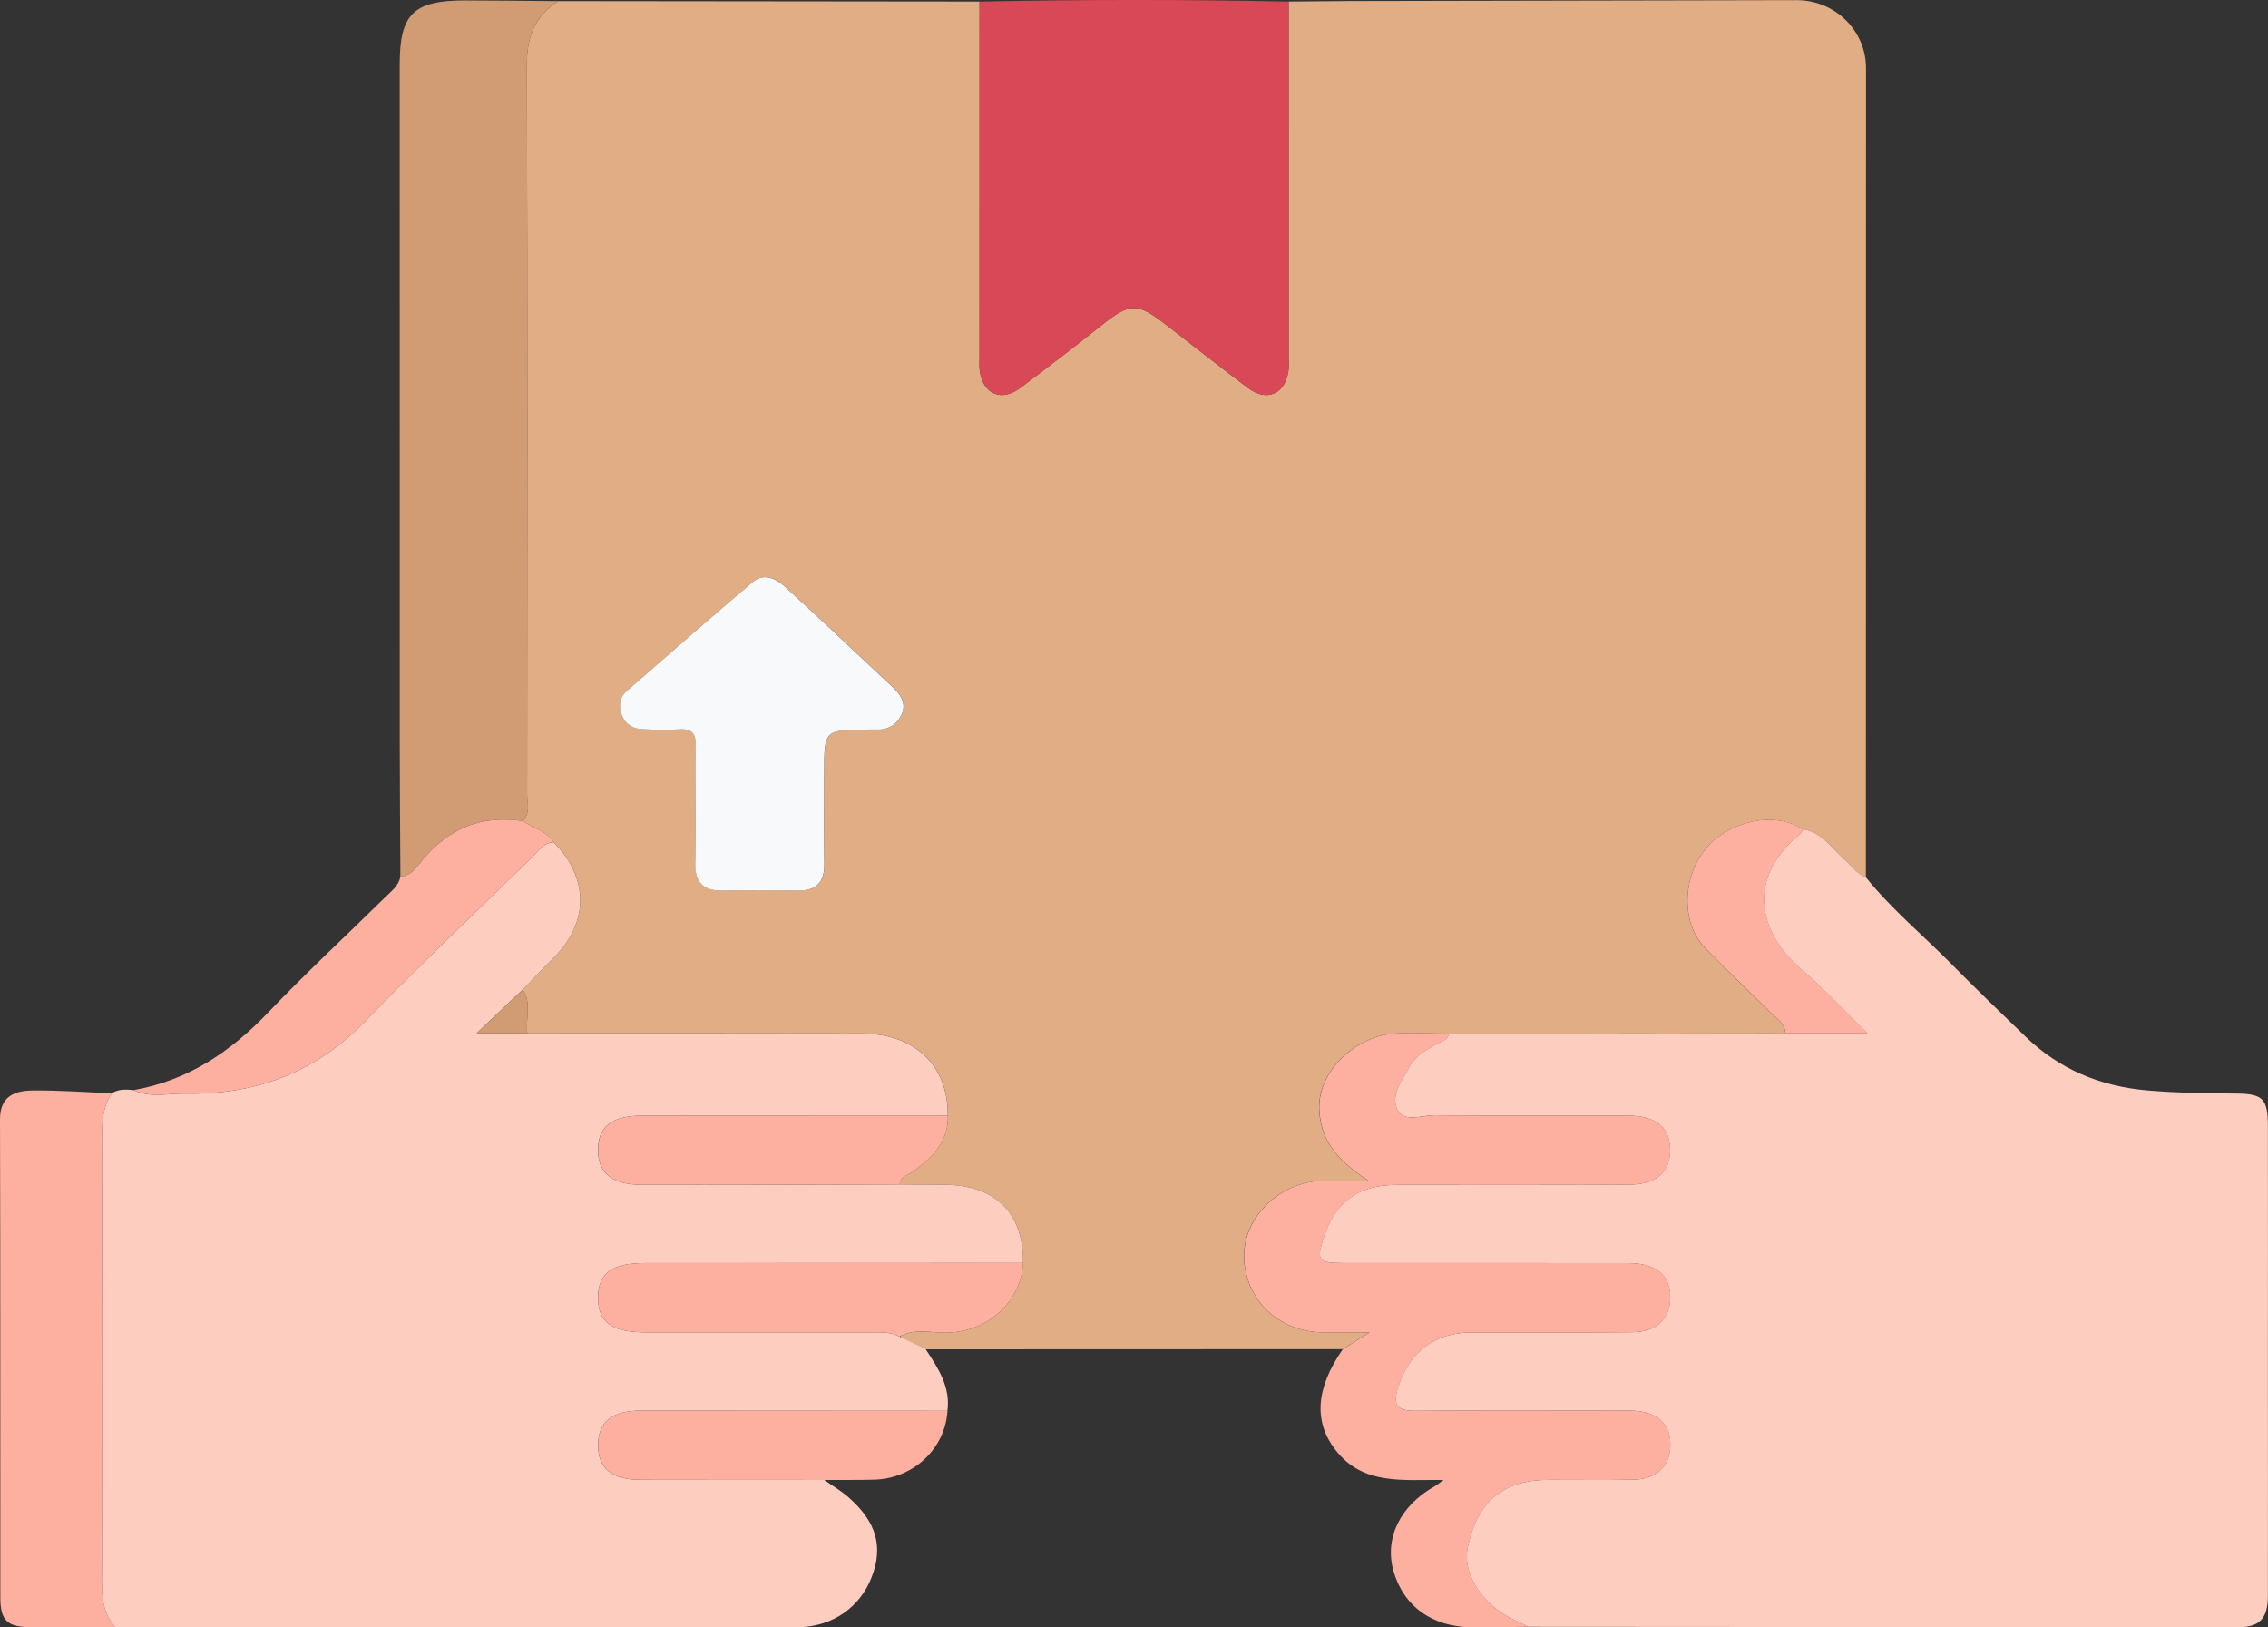 <svg width="46" height="33" viewBox="0 0 46 33" fill="none" xmlns="http://www.w3.org/2000/svg">
<rect x="0" y="0" width="46" height="33" fill="#333333" stroke="none"/>
<g clip-path="url(#clip0_1472_6130)">
<path d="M37.847 1.381C37.846 6.19 37.845 13.562 37.844 17.791C37.655 17.719 37.553 17.549 37.408 17.426C37.143 17.203 36.96 16.872 36.568 16.817C35.964 16.422 35.033 16.679 34.601 17.203C34.116 17.792 34.092 18.718 34.582 19.224C35.005 19.66 35.449 20.074 35.879 20.503C36.011 20.636 36.195 20.736 36.212 20.954C33.937 20.955 31.662 20.958 29.387 20.96C29.029 20.957 28.668 20.938 28.311 20.955C27.491 20.996 26.71 21.729 26.756 22.519C26.796 23.191 27.185 23.562 27.75 23.942C27.383 23.942 27.103 23.936 26.823 23.943C25.951 23.962 25.155 24.703 25.236 25.595C25.309 26.398 25.949 27.013 26.856 27.019C27.128 27.02 27.401 27.019 27.775 27.019C27.527 27.173 27.38 27.266 27.231 27.358C24.268 27.359 21.305 27.36 18.341 27.361C18.302 27.218 18.306 27.233 18.267 27.091C18.579 26.927 18.916 27.037 19.24 27.023C20.055 26.988 20.709 26.39 20.752 25.609C20.76 24.587 20.188 24.025 19.137 24.023C18.841 24.022 18.544 24.019 18.247 24.017C18.252 23.846 18.414 23.835 18.517 23.76C18.906 23.471 19.243 23.149 19.225 22.618C19.234 21.602 18.561 20.958 17.467 20.955C15.21 20.95 12.952 20.952 10.695 20.951C10.652 20.657 10.793 20.345 10.601 20.067C10.815 19.845 11.028 19.622 11.246 19.403C11.948 18.697 11.944 17.798 11.232 17.078C11.085 16.846 10.812 16.79 10.601 16.648C10.764 16.489 10.69 16.287 10.691 16.106C10.696 11.178 10.702 6.251 10.685 1.323C10.683 0.758 10.841 0.33 11.323 0.023C14.171 0.026 17.019 0.029 19.867 0.032C19.867 2.435 19.866 4.838 19.866 7.24C19.866 7.343 19.858 7.447 19.875 7.547C19.953 7.998 20.317 8.146 20.689 7.868C21.247 7.451 21.8 7.027 22.344 6.594C22.912 6.142 23.059 6.131 23.624 6.566C24.187 6.999 24.744 7.442 25.314 7.868C25.686 8.147 26.05 7.998 26.128 7.547C26.145 7.447 26.137 7.342 26.137 7.24C26.137 4.837 26.137 2.434 26.136 0.032C26.558 0.028 26.981 0.025 27.403 0.021L36.436 0.003C37.215 0.001 37.847 0.618 37.847 1.381ZM14.107 16.307C14.107 16.702 14.117 17.098 14.104 17.492C14.092 17.875 14.251 18.066 14.657 18.058C15.165 18.047 15.674 18.05 16.182 18.057C16.56 18.062 16.726 17.89 16.72 17.522C16.712 16.908 16.719 16.293 16.719 15.678C16.719 14.798 16.719 14.798 17.596 14.792C17.657 14.792 17.716 14.789 17.776 14.792C18.011 14.802 18.185 14.7 18.284 14.498C18.393 14.277 18.28 14.096 18.124 13.948C17.392 13.259 16.657 12.572 15.917 11.891C15.731 11.719 15.487 11.618 15.269 11.802C14.41 12.527 13.566 13.269 12.718 14.007C12.567 14.139 12.548 14.312 12.611 14.491C12.678 14.675 12.826 14.774 13.02 14.784C13.274 14.797 13.529 14.804 13.782 14.788C14.042 14.773 14.121 14.88 14.112 15.122C14.095 15.517 14.106 15.912 14.107 16.307Z" fill="#E0AD85"/>
<path d="M36.568 16.816C36.96 16.871 37.144 17.202 37.408 17.425C37.553 17.547 37.656 17.718 37.844 17.79C38.365 18.436 39.007 18.967 39.588 19.556C40.077 20.051 40.578 20.535 41.08 21.018C41.766 21.678 42.585 22.027 43.554 22.111C44.167 22.164 44.776 22.166 45.388 22.175C45.892 22.183 45.997 22.286 45.998 22.817C46 24.474 45.998 26.129 45.998 27.785C45.998 29.31 46 30.833 45.998 32.358C45.997 32.815 45.835 32.995 45.402 32.995C40.596 32.995 35.791 32.991 30.985 32.988C30.935 32.959 30.887 32.926 30.833 32.905C30.104 32.612 29.644 31.947 29.77 31.362C29.97 30.436 30.486 30.009 31.415 30.007C31.983 30.006 32.552 30.015 33.121 30.005C33.644 29.994 33.92 29.684 33.872 29.189C33.837 28.828 33.539 28.604 33.063 28.604C31.611 28.6 30.159 28.594 28.707 28.608C28.313 28.611 28.244 28.475 28.355 28.132C28.589 27.401 29.09 27.018 29.872 27.018C30.949 27.016 32.027 27.023 33.105 27.014C33.634 27.01 33.911 26.707 33.871 26.214C33.84 25.831 33.546 25.614 33.033 25.613C31.102 25.61 29.171 25.613 27.24 25.611C26.73 25.611 26.693 25.556 26.853 25.075C27.089 24.361 27.552 24.028 28.317 24.027C29.889 24.025 31.46 24.032 33.032 24.022C33.611 24.019 33.884 23.761 33.871 23.286C33.859 22.847 33.573 22.623 33.008 22.622C31.706 22.62 30.403 22.628 29.101 22.615C28.845 22.612 28.484 22.764 28.35 22.517C28.186 22.216 28.442 21.904 28.591 21.623C28.713 21.392 28.953 21.277 29.171 21.152C29.261 21.1 29.369 21.085 29.384 20.96C31.659 20.958 33.934 20.955 36.209 20.953C36.722 20.953 37.235 20.953 37.872 20.953C37.367 20.46 36.978 20.035 36.541 19.664C35.618 18.877 35.452 17.772 36.491 16.926C36.528 16.898 36.545 16.853 36.568 16.816Z" fill="#FDCDBF"/>
<path d="M18.244 27.103C18.421 27.189 18.599 27.275 18.776 27.361C19.027 27.742 19.281 28.121 19.216 28.608C17.142 28.606 15.067 28.604 12.992 28.604C12.411 28.604 12.129 28.839 12.13 29.309C12.131 29.778 12.411 30.006 13.001 30.008C14.239 30.01 15.478 30.009 16.716 30.01C16.884 30.128 17.065 30.233 17.216 30.367C17.777 30.863 17.916 31.362 17.682 31.974C17.446 32.592 16.888 32.981 16.202 32.996C15.873 33.004 15.543 32.998 15.214 32.998C10.921 32.996 6.627 32.994 2.334 32.992C2.118 32.746 2.066 32.461 2.066 32.138C2.075 29.137 2.075 26.136 2.068 23.134C2.067 22.795 2.067 22.465 2.267 22.169C2.404 22.079 2.557 22.09 2.711 22.105C3.05 22.268 3.412 22.168 3.761 22.175C5.183 22.203 6.393 21.749 7.393 20.72C8.503 19.577 9.663 18.483 10.804 17.37C10.927 17.25 11.025 17.086 11.231 17.079C11.943 17.799 11.947 18.697 11.245 19.404C11.027 19.623 10.815 19.846 10.6 20.068C10.313 20.34 10.027 20.611 9.667 20.952C10.1 20.952 10.397 20.952 10.693 20.952C12.95 20.953 15.208 20.951 17.465 20.956C18.558 20.959 19.232 21.602 19.223 22.619C17.162 22.62 15.101 22.62 13.04 22.622C12.407 22.623 12.128 22.84 12.129 23.325C12.129 23.783 12.413 24.023 13.004 24.024C14.752 24.028 16.498 24.021 18.246 24.017C18.543 24.019 18.84 24.022 19.137 24.023C20.187 24.025 20.759 24.587 20.751 25.609C18.194 25.609 15.636 25.61 13.079 25.612C12.403 25.612 12.126 25.821 12.129 26.324C12.133 26.814 12.415 27.017 13.098 27.017C14.623 27.018 16.149 27.018 17.675 27.017C17.871 27.017 18.066 27.005 18.244 27.103Z" fill="#FDCDBF"/>
<path d="M26.137 0.032C26.137 2.435 26.138 4.838 26.138 7.24C26.138 7.343 26.146 7.447 26.129 7.547C26.05 7.998 25.687 8.146 25.315 7.868C24.745 7.442 24.188 7 23.625 6.566C23.061 6.131 22.914 6.142 22.345 6.594C21.801 7.027 21.248 7.451 20.69 7.868C20.318 8.146 19.954 7.998 19.876 7.547C19.859 7.447 19.867 7.342 19.867 7.24C19.867 4.837 19.867 2.434 19.868 0.032C21.957 -0.011 24.047 -0.011 26.137 0.032Z" fill="#D94857"/>
<path d="M11.324 0.023C10.841 0.33 10.684 0.758 10.686 1.323C10.703 6.251 10.697 11.178 10.693 16.106C10.693 16.287 10.765 16.489 10.602 16.648C9.764 16.523 9.096 16.799 8.566 17.443C8.452 17.582 8.341 17.759 8.121 17.777C8.117 16.884 8.108 15.991 8.108 15.098C8.106 10.499 8.107 5.901 8.107 1.303C8.107 0.281 8.388 0.007 9.44 0.009C10.068 0.01 10.696 0.018 11.324 0.023Z" fill="#D19B74"/>
<path d="M29.388 20.96C29.374 21.086 29.265 21.101 29.175 21.152C28.957 21.277 28.718 21.393 28.595 21.623C28.446 21.904 28.19 22.216 28.354 22.517C28.488 22.764 28.849 22.613 29.105 22.615C30.407 22.628 31.71 22.62 33.012 22.622C33.577 22.623 33.864 22.848 33.875 23.286C33.888 23.761 33.615 24.019 33.036 24.023C31.464 24.032 29.893 24.025 28.321 24.027C27.556 24.028 27.093 24.362 26.857 25.075C26.697 25.557 26.735 25.61 27.244 25.611C29.175 25.612 31.106 25.61 33.037 25.613C33.549 25.614 33.844 25.83 33.875 26.214C33.915 26.707 33.637 27.011 33.109 27.014C32.031 27.023 30.953 27.016 29.876 27.018C29.094 27.019 28.593 27.401 28.359 28.132C28.25 28.476 28.318 28.613 28.711 28.608C30.163 28.594 31.615 28.6 33.067 28.604C33.544 28.605 33.841 28.828 33.876 29.189C33.924 29.684 33.648 29.994 33.125 30.005C32.556 30.016 31.987 30.007 31.419 30.008C30.49 30.009 29.974 30.435 29.774 31.362C29.648 31.947 30.108 32.612 30.837 32.905C30.89 32.926 30.939 32.96 30.989 32.988C30.614 32.991 30.241 32.998 29.867 32.998C29.054 32.996 28.463 32.573 28.261 31.85C28.076 31.19 28.401 30.527 29.102 30.137C29.138 30.117 29.17 30.089 29.28 30.01C28.446 30.002 27.65 30.12 27.093 29.41C26.647 28.843 26.674 28.167 27.235 27.358C27.383 27.266 27.531 27.174 27.779 27.019C27.404 27.019 27.132 27.02 26.86 27.019C25.953 27.013 25.311 26.398 25.239 25.595C25.16 24.703 25.955 23.962 26.826 23.943C27.107 23.936 27.387 23.942 27.753 23.942C27.188 23.562 26.799 23.191 26.76 22.519C26.713 21.729 27.495 20.996 28.314 20.955C28.669 20.937 29.029 20.956 29.388 20.96Z" fill="#FDAFA0"/>
<path d="M2.269 22.168C2.069 22.464 2.069 22.794 2.07 23.133C2.076 26.134 2.077 29.136 2.068 32.137C2.068 32.46 2.12 32.744 2.336 32.991C1.768 32.993 1.2 33 0.632 32.996C0.151 32.994 0.008 32.862 0.007 32.404C0.004 29.169 0.01 25.935 8.22444e-06 22.7C-0.002 22.233 0.291 22.116 0.66 22.112C1.196 22.106 1.732 22.147 2.269 22.168Z" fill="#FDAFA0"/>
<path d="M8.121 17.777C8.341 17.759 8.452 17.582 8.566 17.443C9.096 16.8 9.765 16.523 10.602 16.648C10.813 16.791 11.086 16.846 11.234 17.078C11.027 17.085 10.929 17.249 10.806 17.369C9.665 18.482 8.504 19.576 7.395 20.719C6.396 21.748 5.185 22.203 3.763 22.175C3.414 22.168 3.053 22.267 2.713 22.104C3.819 21.908 4.681 21.323 5.438 20.531C6.204 19.729 7.019 18.973 7.811 18.195C7.936 18.072 8.083 17.964 8.121 17.777Z" fill="#FDAFA0"/>
<path d="M16.717 30.01C15.479 30.009 14.24 30.01 13.002 30.007C12.413 30.006 12.133 29.778 12.131 29.309C12.13 28.839 12.412 28.604 12.993 28.604C15.068 28.604 17.142 28.606 19.217 28.608C19.173 29.369 18.53 29.98 17.739 30.004C17.398 30.014 17.058 30.008 16.717 30.01Z" fill="#FDAFA0"/>
<path d="M14.106 16.307C14.106 15.912 14.095 15.517 14.11 15.123C14.119 14.881 14.04 14.773 13.78 14.789C13.527 14.804 13.271 14.797 13.018 14.785C12.824 14.775 12.676 14.676 12.609 14.492C12.544 14.314 12.564 14.14 12.716 14.008C13.563 13.27 14.408 12.528 15.267 11.803C15.484 11.619 15.729 11.721 15.915 11.892C16.655 12.572 17.389 13.259 18.122 13.949C18.278 14.097 18.39 14.278 18.282 14.499C18.183 14.7 18.008 14.802 17.774 14.793C17.715 14.79 17.654 14.793 17.594 14.793C16.716 14.799 16.716 14.799 16.716 15.679C16.716 16.294 16.71 16.908 16.718 17.523C16.723 17.89 16.557 18.063 16.18 18.058C15.672 18.051 15.164 18.048 14.655 18.059C14.249 18.067 14.09 17.876 14.101 17.493C14.116 17.098 14.107 16.702 14.106 16.307Z" fill="#F7F9FA"/>
<path d="M18.244 27.103C18.066 27.005 17.871 27.017 17.676 27.017C16.15 27.018 14.624 27.018 13.098 27.017C12.416 27.017 12.133 26.814 12.13 26.323C12.126 25.82 12.403 25.612 13.08 25.612C15.637 25.61 18.195 25.609 20.752 25.608C20.709 26.39 20.055 26.988 19.239 27.023C18.908 27.037 18.562 26.921 18.244 27.103Z" fill="#FDAFA0"/>
<path d="M18.248 24.017C16.5 24.02 14.754 24.028 13.006 24.024C12.415 24.023 12.131 23.783 12.131 23.325C12.131 22.839 12.409 22.623 13.042 22.622C15.103 22.62 17.164 22.619 19.225 22.619C19.243 23.15 18.906 23.472 18.517 23.76C18.415 23.835 18.253 23.846 18.248 24.017Z" fill="#FDAFA0"/>
<path d="M36.568 16.816C36.544 16.853 36.528 16.898 36.496 16.925C35.456 17.77 35.622 18.875 36.546 19.663C36.982 20.035 37.371 20.459 37.877 20.953C37.24 20.953 36.727 20.953 36.214 20.953C36.197 20.736 36.012 20.635 35.88 20.502C35.452 20.073 35.006 19.659 34.584 19.223C34.093 18.718 34.116 17.791 34.602 17.202C35.034 16.678 35.965 16.421 36.568 16.816Z" fill="#FDAFA0"/>
<path d="M10.696 20.951C10.399 20.951 10.103 20.951 9.67 20.951C10.029 20.61 10.316 20.339 10.603 20.067C10.793 20.346 10.653 20.658 10.696 20.951Z" fill="#D19B74"/>
</g>
<defs>
<clipPath id="clip0_1472_6130">
<rect width="46" height="33" fill="white"/>
</clipPath>
</defs>
</svg>
